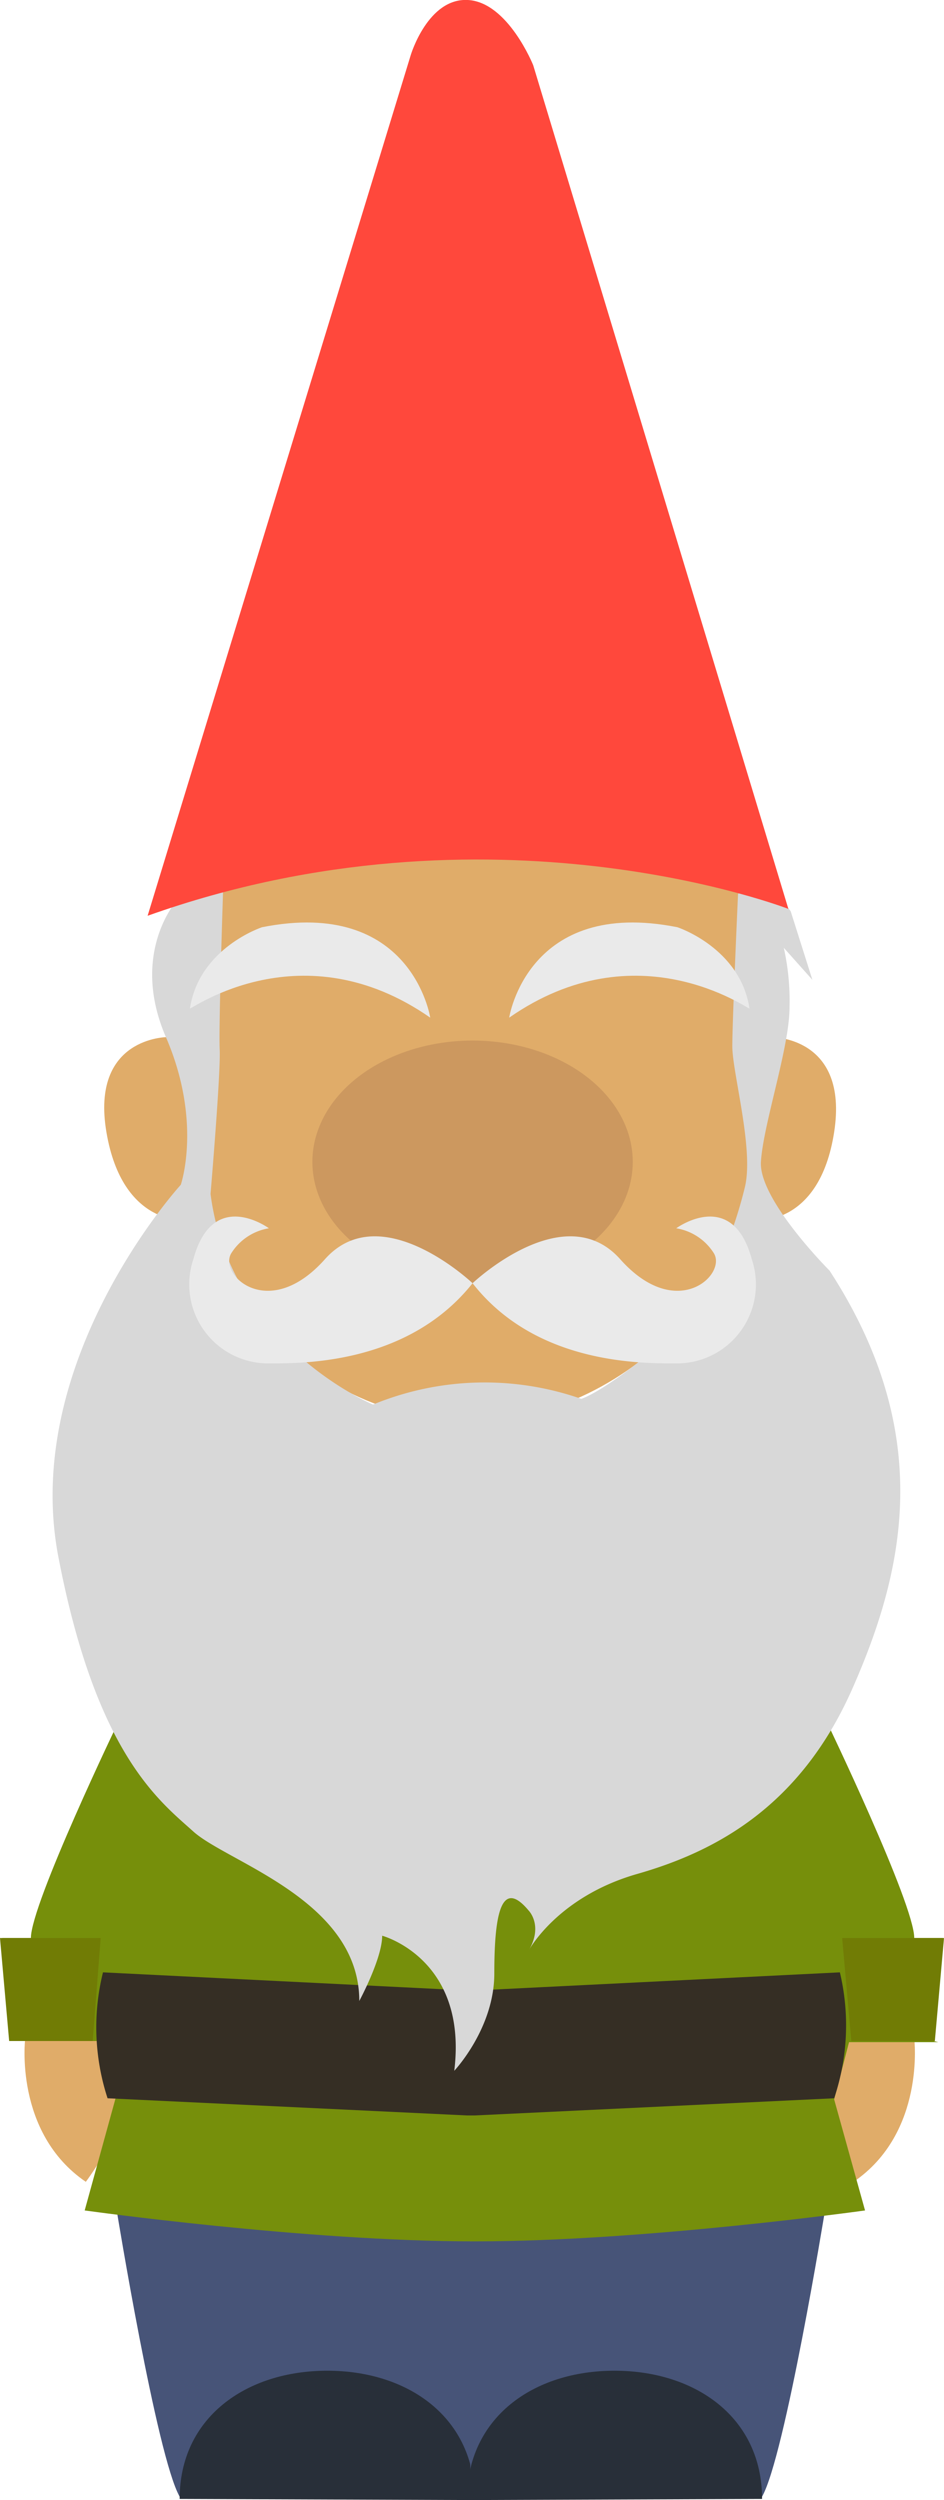 <svg id="Layer_1" data-name="Layer 1" xmlns="http://www.w3.org/2000/svg" width="82.5" height="218.4" viewBox="0 0 82.5 218.4">
  <defs>
    <style>
      .cls-1 {
        fill: #E0AC69;
      }

      .cls-2 {
        fill: #475478;
      }

      .cls-3 {
        fill: #282f39;
      }

      .cls-4 {
        fill: #768f0b;
      }

      .cls-5 {
        fill: #352e24;
      }

      .cls-6 {
        fill: #717c05;
      }

      .cls-7 {
        fill: #CC985F;
      }

      .cls-8 {
        fill: #d8d8d8;
      }

      .cls-9 {
        fill: #eaeaea;
      }

      .cls-10 {
        fill: #ff483c;
      }
    </style>
  </defs>
  <title>succulent-gnome</title>
  <g>
    <path class="cls-1" d="M3806,484.4s-1,8.2,5.3,12.5c0,0,4.3-5.7,3.8-9.5S3807.2,481.1,3806,484.4Z" transform="translate(-3803.8 -306.3)"/>
    <path class="cls-1" d="M3883.7,484.4s1,8.2-5.3,12.5c0,0-4.3-5.7-3.8-9.5S3882.5,481.1,3883.7,484.4Z" transform="translate(-3803.8 -306.3)"/>
    <g>
      <path class="cls-2" d="M3814,499.4s3.5,21.5,5.5,25H3845V502.1Z" transform="translate(-3803.8 -306.3)"/>
      <path class="cls-3" d="M3819.5,524.6c0-7.1,5.8-11.2,12.9-11.2s12.9,4.1,12.9,11.3" transform="translate(-3803.8 -306.3)"/>
      <path class="cls-2" d="M3875.9,499.4s-3.5,21.5-5.5,25h-25.5V502.1Z" transform="translate(-3803.8 -306.3)"/>
      <path class="cls-3" d="M3870.4,524.6c0-7.1-5.8-11.2-12.9-11.2s-12.9,4.1-12.9,11.3" transform="translate(-3803.8 -306.3)"/>
    </g>
    <path class="cls-4" d="M3885.4,484.6l0.8-9h-2.5c0-3-7.7-19-7.7-19-5.9,13.7-28.5,11.5-30.8,11.3h-0.2c-2.3.3-24.9,2.5-30.8-11.3,0,0-7.7,16-7.7,19h-2.5l0.8,9h7.8l1.3,5-2.7,9.8s19.3,2.7,34,2.7h0.2c14.7,0,34-2.7,34-2.7l-2.7-9.7,1.3-5h7.8Z" transform="translate(-3803.8 -306.3)"/>
    <path class="cls-5" d="M3877.2,478.6l-32.2,1.6-32.2-1.6a20,20,0,0,0,.4,11l31.4,1.5h0.7l31.4-1.5A20,20,0,0,0,3877.2,478.6Z" transform="translate(-3803.8 -306.3)"/>
    <polygon class="cls-6" points="0 169.3 8.8 169.3 8.1 178.3 0.8 178.3 0 169.3"/>
    <polygon class="cls-6" points="73.6 169.3 82.5 169.3 81.7 178.3 74.4 178.3 73.6 169.3"/>
    <path class="cls-1" d="M3871.2,396.9c1.3-4.3-1-12-1-12-11.1-4.4-22.7-3.9-25.4-3.7s-14.3-.7-25.4,3.7c0,0-2.3,7.7-1,12,0,0-6.7,0-5.3,8.3s7,7.7,7,7.7,7.3,16.9,24.2,17.6h1.2c16.8-.8,24.2-17.6,24.2-17.6s5.7,0.7,7-7.7S3871.2,396.9,3871.2,396.9Z" transform="translate(-3803.8 -306.3)"/>
    <ellipse class="cls-7" cx="41.3" cy="101.5" rx="14" ry="10.6"/>
    <path class="cls-8" d="M3819.3,384.9s-4.2,4.6-1,12,1.3,12.9,1.3,12.9-14,15.3-10.7,32.5,8.8,21.3,11.8,24,14.5,6,14.5,14.8c0,0,2-3.7,2-5.7,0,0,7.5,2,6.3,11.8,0,0,3.5-3.7,3.5-8.5s0.5-8.5,3-5.5c0,0,1.3,1.3,0,3.5,0,0,2.5-4.7,9.5-6.7s14.3-6,18.8-16.2,7.3-22.2-2-36.5c0,0-6.2-6.2-6-9.5s2.5-10,2.5-13.5a21.2,21.2,0,0,0-.5-5.2l2.5,2.8-1.9-6s-2.6-3.6-4.6-1.5c0,0-.5,11-0.5,13.3s1.9,9,1.1,12.3-2.9,10-7.7,14-6.6,4.5-6.6,4.5a25.6,25.6,0,0,0-18.2.5s-12.5-5.2-14.2-18.4c0,0,.9-10.6.8-12.6s0.3-14,.3-14S3820.1,383.4,3819.3,384.9Z" transform="translate(-3803.8 -306.3)"/>
    <g>
      <path class="cls-9" d="M3845.1,418.4s-8-7.6-12.9-2.1-9.3,1.4-8.2-.5a4.8,4.8,0,0,1,3.3-2.2s-4.9-3.6-6.6,2.7a6.9,6.9,0,0,0,6.3,9.1C3829.7,425.4,3839.3,425.7,3845.1,418.4Z" transform="translate(-3803.8 -306.3)"/>
      <path class="cls-9" d="M3845.1,418.4s8-7.6,12.9-2.1,9.3,1.4,8.2-.5a4.8,4.8,0,0,0-3.3-2.2s4.9-3.6,6.6,2.7a6.9,6.9,0,0,1-6.3,9.1C3860.4,425.4,3850.8,425.7,3845.1,418.4Z" transform="translate(-3803.8 -306.3)"/>
    </g>
    <g>
      <path class="cls-9" d="M3848.3,395.2s1.6-10.5,14.7-7.9c0,0,5.5,1.8,6.3,7.1C3869.2,394.5,3859.5,387.4,3848.3,395.2Z" transform="translate(-3803.8 -306.3)"/>
      <path class="cls-9" d="M3841.4,395.2s-1.6-10.5-14.7-7.9c0,0-5.5,1.8-6.3,7.1C3820.5,394.5,3830.2,387.4,3841.4,395.2Z" transform="translate(-3803.8 -306.3)"/>
    </g>
    <path class="cls-10" d="M3816.7,386.3l23-75.2s1.5-5,5-4.8,5.7,5.7,5.7,5.7l22.3,73.7S3846.7,375.6,3816.7,386.3Z" transform="translate(-3803.8 -306.3)"/>
  </g>
</svg>
